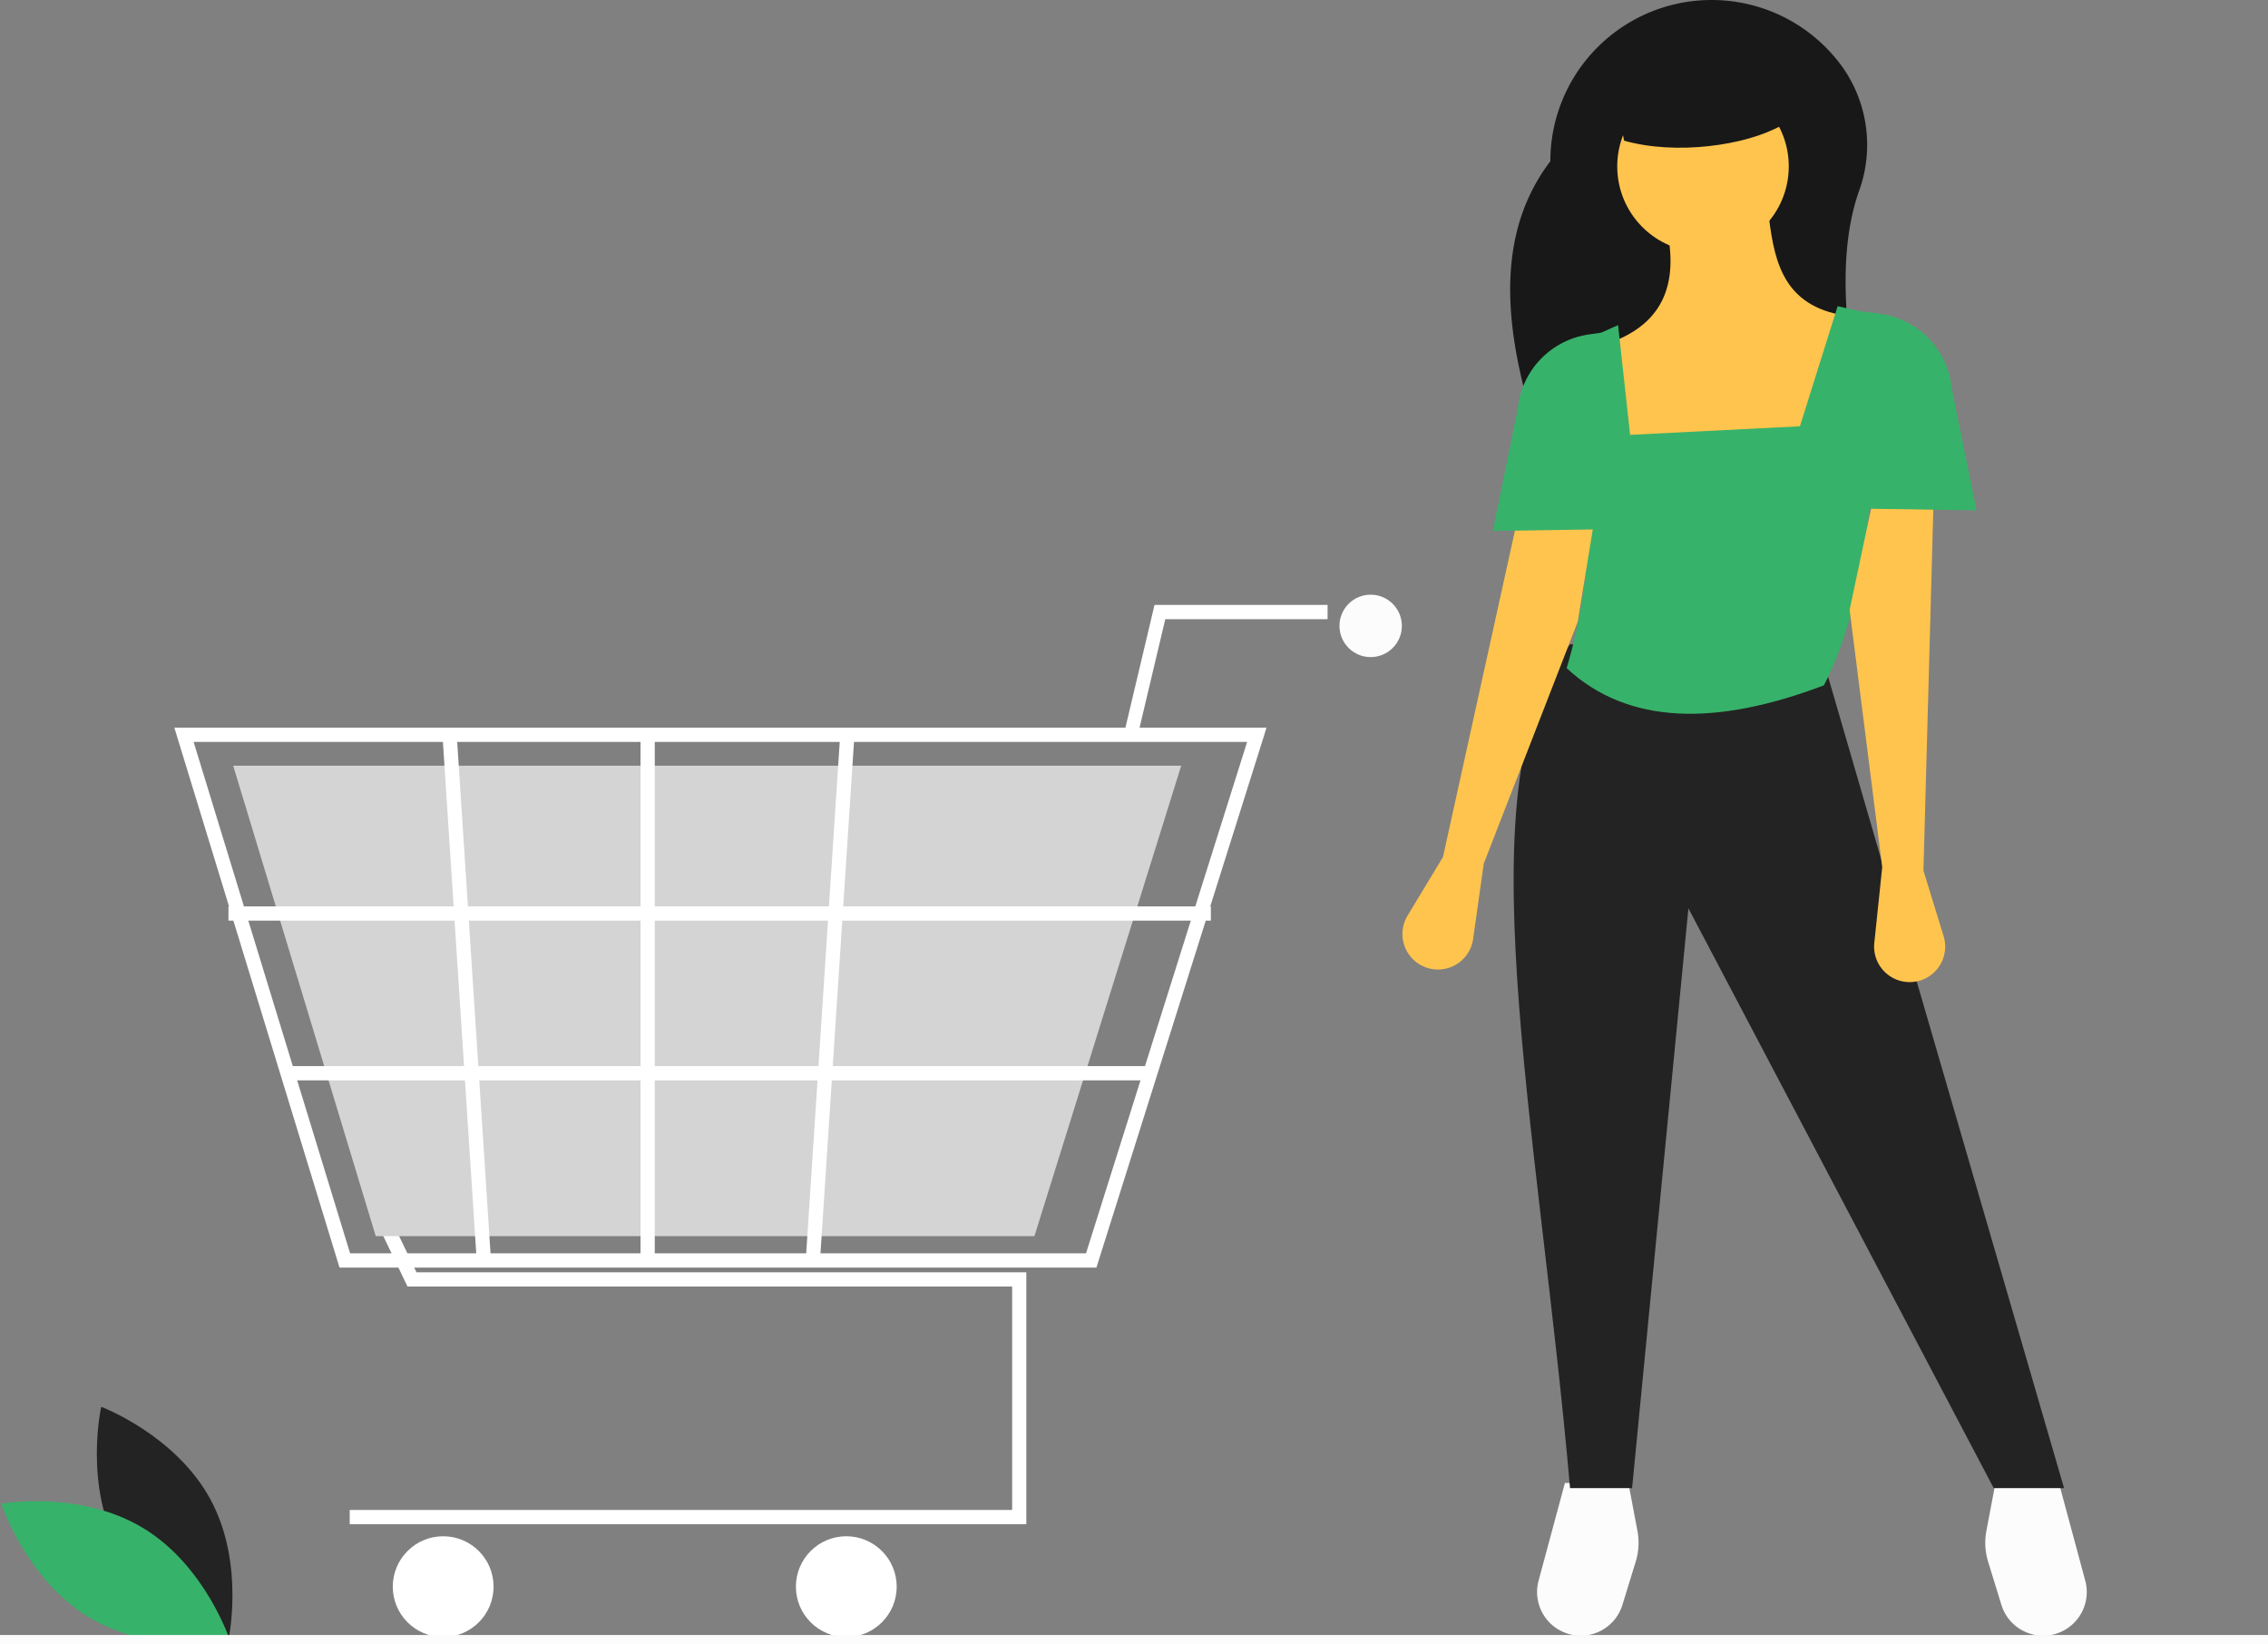 <svg xmlns="http://www.w3.org/2000/svg" width="240" height="174" viewBox="0 0 240 174">
  <rect x="0" y="0" width="240" height="174" fill="#808080" stroke="none"/>
  <g id="billing_and_transport_guides" data-name="billing and transport guides" transform="translate(0.242 -29.998)">
    <path id="Path_22544" data-name="Path 22544" d="M36.187,677.278c3.706,6.873,11.571,9.823,11.571,9.823s1.857-8.192-1.849-15.065-11.571-9.823-11.571-9.823S32.481,670.406,36.187,677.278Z" transform="translate(-23.867 -483.359)" fill="#232323"/>
    <path id="Path_22545" data-name="Path 22545" d="M14.962,698.523c6.691,4.025,9.267,12.021,9.267,12.021s-8.271,1.469-14.962-2.556S0,695.966,0,695.966,8.271,694.5,14.962,698.523Z" transform="translate(-0.094 -506.865)" fill="#37b26a"/>
    <rect id="Rectangle_1623" data-name="Rectangle 1623" width="0.596" height="5.516" transform="translate(189.671 47.383)" fill="#f2f2f2"/>
    <rect id="Rectangle_1635" data-name="Rectangle 1635" width="0.596" height="5.516" transform="translate(188.563 129.166)" fill="#f2f2f2"/>
    <path id="Path_22546" data-name="Path 22546" d="M195.878,627.2h-70.6V626.7h70.1V602.06H131.21l-3.117-6.493.458-.22,2.979,6.205h64.349Z" transform="translate(-88.014 -436.431)" fill="#fff" stroke="#fff" stroke-width="1"/>
    <circle id="Ellipse_556" data-name="Ellipse 556" cx="5.333" cy="5.333" r="5.333" transform="translate(41.323 192.55)" fill="#fff"/>
    <circle id="Ellipse_557" data-name="Ellipse 557" cx="5.333" cy="5.333" r="5.333" transform="translate(83.98 192.55)" fill="#fff"/>
    <circle id="Ellipse_558" data-name="Ellipse 558" cx="3.302" cy="3.302" r="3.302" transform="translate(141.5 92.921)" fill="#fcfcfc"/>
    <path id="Path_22547" data-name="Path 22547" d="M160.179,457.645H80.82L63.648,401.517H177.864l-.1.33ZM81.2,457.137h78.611l17.364-55.112H64.335Z" transform="translate(-44.764 -294.024)" fill="#fff" stroke="#fff" stroke-width="1"/>
    <path id="Path_22548" data-name="Path 22548" d="M167.047,462.794h-69.7L82.26,413.015H182.579l-.091.293Z" transform="translate(-57.826 -301.997)" fill="#d4d4d4"/>
    <path id="Path_22549" data-name="Path 22549" d="M450.257,354.658l-.439-.13,2.995-12.633h17.419v.508h-17.07Z" transform="translate(-330.489 -247.391)" fill="#fcfcfc" stroke="#fff" stroke-width="1"/>
    <rect id="Rectangle_1637" data-name="Rectangle 1637" width="102.959" height="0.508" transform="translate(24.433 126.402)" fill="#fff" stroke="#fff" stroke-width="1"/>
    <rect id="Rectangle_1638" data-name="Rectangle 1638" width="91.337" height="0.508" transform="translate(30.159 143.303)" fill="#fff" stroke="#fff" stroke-width="1"/>
    <rect id="Rectangle_1639" data-name="Rectangle 1639" width="0.508" height="55.62" transform="translate(68.039 107.757)" fill="#fff" stroke="#fff" stroke-width="1"/>
    <rect id="Rectangle_1640" data-name="Rectangle 1640" width="55.738" height="0.508" transform="translate(85.522 163.359) rotate(-86.249)" fill="#fff" stroke="#fff" stroke-width="1"/>
    <rect id="Rectangle_1641" data-name="Rectangle 1641" width="0.508" height="55.738" transform="translate(47.081 107.773) rotate(-3.729)" fill="#fff" stroke="#fff" stroke-width="1"/>
    <rect id="Rectangle_1642" data-name="Rectangle 1642" width="240" height="1" transform="translate(-0.242 202.998)" fill="#fcfcfc"/>
    <g id="Group_4828" data-name="Group 4828" transform="translate(148.165 29.998)">
      <path id="Path_22719" data-name="Path 22719" d="M666.915,49.916H632.791c-4.619-12.5-6.625-24.127,0-32.854A17.062,17.062,0,0,1,649.853,0h0a17.041,17.041,0,0,1,13.908,7.177,14.282,14.282,0,0,1,1.69,13.053C662.7,28.043,664.379,38.706,666.915,49.916Z" transform="translate(-617.141 0)" fill="#181818"/>
      <path id="Path_22720" data-name="Path 22720" d="M805.615,549.724h0a4.618,4.618,0,0,1-4.414-3.26l-1.406-4.569a6.8,6.8,0,0,1-.182-3.265l.958-5.061h6.716l2.787,10.335a4.618,4.618,0,0,1-4.459,5.82Z" transform="translate(-737.819 -376.652)" fill="#fcfcfc"/>
      <path id="Path_22721" data-name="Path 22721" d="M642.834,549.724h0a4.618,4.618,0,0,0,4.414-3.26l1.406-4.569a6.8,6.8,0,0,0,.182-3.265l-.958-5.061h-6.716L638.376,543.9a4.618,4.618,0,0,0,4.458,5.82Z" transform="translate(-623.97 -376.652)" fill="#fcfcfc"/>
      <path id="Path_22722" data-name="Path 22722" d="M688.032,321.063H680.59L648.28,259.712l-5.961,61.351h-6.564c-3.367-38.634-11.56-75.434,0-89.3L662.8,234.3Z" transform="translate(-618.019 -163.601)" fill="#232323"/>
      <circle id="Ellipse_586" data-name="Ellipse 586" cx="9.076" cy="9.076" r="9.076" transform="translate(22.729 8.531)" fill="#ffc44d"/>
      <path id="Path_22723" data-name="Path 22723" d="M684.795,108.1H664.647L661.2,92.125c6.691-1.977,8.286-6.574,6.9-12.706l10.891-.726c.617,4.939,1.747,9.545,8.712,10.346Z" transform="translate(-640.193 -55.55)" fill="#ffc44d"/>
      <path id="Path_22724" data-name="Path 22724" d="M676.081,150.284c-11.431,4.34-20.73,4.2-27.227-1.815,2.932-9.668,3.107-21.573,1.815-34.669l3.63-1.634,1.27,11.617,17.97-.908,3.993-12.706,3.993.908C681.832,126.831,680.889,141,676.081,150.284Z" transform="translate(-631.479 -77.77)" fill="#37b26a"/>
      <path id="Path_22725" data-name="Path 22725" d="M758.5,218.249l2.134,6.936a3.757,3.757,0,0,1-3.591,4.862h0A3.757,3.757,0,0,1,753.3,225.9l.837-8.014-3.449-27.227,2.541-11.98h6.353Z" transform="translate(-703.368 -126.131)" fill="#ffc44d"/>
      <path id="Path_22726" data-name="Path 22726" d="M594.067,215.538l-3.751,6.213a3.757,3.757,0,0,0,2.307,5.587h0a3.756,3.756,0,0,0,4.63-3.119l1.128-7.978,9.94-25.581,2-12.25-7.732-1.527Z" transform="translate(-589.775 -124.864)" fill="#ffc44d"/>
      <path id="Path_22727" data-name="Path 22727" d="M767.61,133.077l-11.98-.181V112.022l1.845.269a8.818,8.818,0,0,1,7.508,7.913Z" transform="translate(-706.854 -79.077)" fill="#37b26a"/>
      <path id="Path_22728" data-name="Path 22728" d="M622.314,140.483l11.98-.181V119.428l-1.845.269a8.818,8.818,0,0,0-7.508,7.913Z" transform="translate(-612.745 -84.305)" fill="#37b26a"/>
      <path id="Path_22729" data-name="Path 22729" d="M681.872,26.321c-3.855,2.181-11.264,3.179-16.7,1.633l-1.815-9.439h17.97Z" transform="translate(-641.718 -13.071)" fill="#181818"/>
    </g>
  </g>
</svg>
